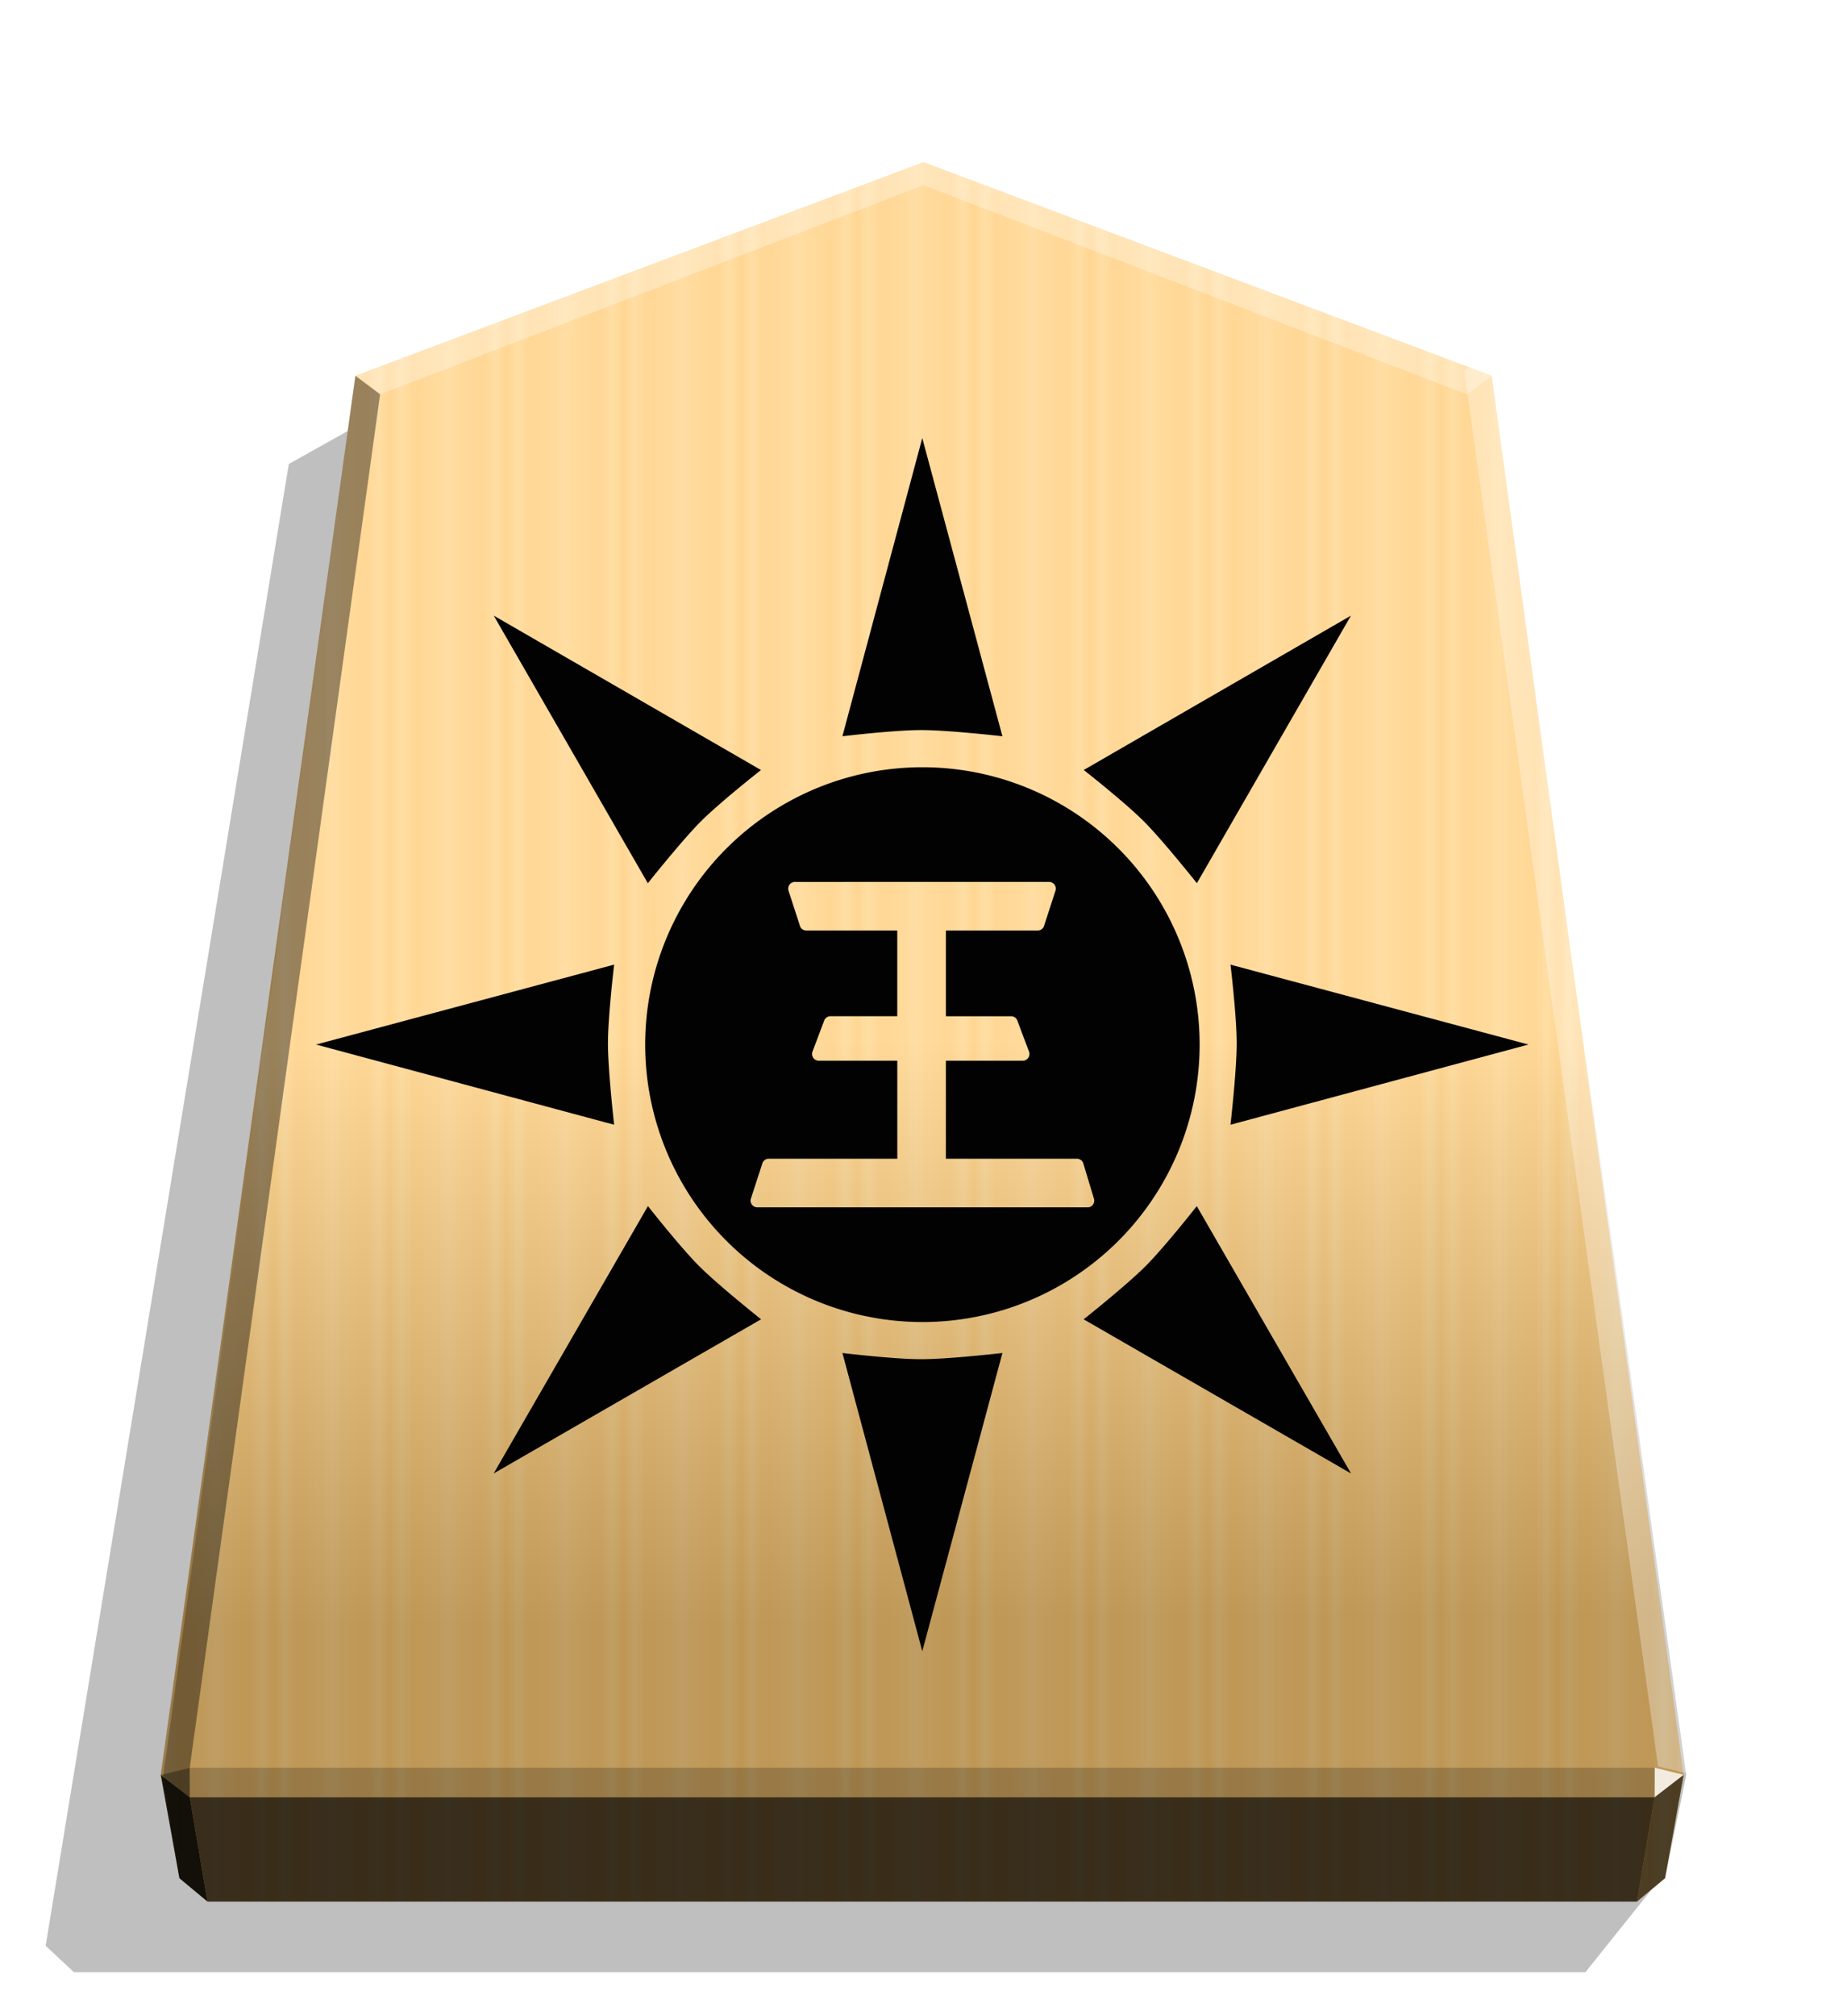 <?xml version="1.0" encoding="UTF-8" standalone="no"?>
<svg
   width="498.898"
   height="544.252"
   viewBox="0 0 1320 1440"
   version="1.1"
   id="svg18291"
   sodipodi:docname="0_QUEEN.svg"
   inkscape:version="1.2 (dc2aedaf03, 2022-05-15)"
   xmlns:inkscape="http://www.inkscape.org/namespaces/inkscape"
   xmlns:sodipodi="http://sodipodi.sourceforge.net/DTD/sodipodi-0.dtd"
   xmlns="http://www.w3.org/2000/svg"
   xmlns:svg="http://www.w3.org/2000/svg">
  <sodipodi:namedview
     id="namedview18293"
     pagecolor="#ffffff"
     bordercolor="#666666"
     borderopacity="1.0"
     inkscape:showpageshadow="2"
     inkscape:pageopacity="0.0"
     inkscape:pagecheckerboard="0"
     inkscape:deskcolor="#d1d1d1"
     showgrid="false"
     inkscape:zoom="0.6894784"
     inkscape:cx="-92.098607"
     inkscape:cy="21.03039"
     inkscape:window-width="3840"
     inkscape:window-height="2036"
     inkscape:window-x="3828"
     inkscape:window-y="-12"
     inkscape:window-maximized="1"
     inkscape:current-layer="svg18291" />
  <style
     id="style18192"><![CDATA[.B{color-interpolation-filters:sRGB}.C{fill-opacity:.98}]]></style>
  <defs
     id="defs18229">
    <linearGradient
       id="A"
       x1="236.943"
       y1="670.458"
       x2="278.677"
       y2="670.458"
       spreadMethod="reflect"
       gradientUnits="userSpaceOnUse">
      <stop
         offset="0"
         stop-color="#ffd285"
         id="stop18194" />
      <stop
         offset=".232"
         stop-color="#ffcd79"
         id="stop18196" />
      <stop
         offset=".616"
         stop-color="#ffca73"
         id="stop18198" />
      <stop
         offset=".808"
         stop-color="#ffd386"
         id="stop18200" />
      <stop
         offset="1"
         stop-color="#ffc86e"
         id="stop18202" />
    </linearGradient>
    <linearGradient
       id="B"
       x1="660"
       y1="115.844"
       x2="670.254"
       y2="1157.469"
       gradientUnits="userSpaceOnUse">
      <stop
         offset=".604"
         stop-color="#fff"
         id="stop18205" />
      <stop
         offset="1"
         id="stop18207" />
    </linearGradient>
    <filter
       id="C"
       x="-0.01"
       y="-0.011"
       width="1.02"
       height="1.021"
       class="B">
      <feGaussianBlur
         stdDeviation="2.441"
         id="feGaussianBlur18210" />
    </filter>
    <filter
       inkscape:label="Combined Lighting"
       inkscape:menu="Bevels"
       inkscape:menu-tooltip="Basic specular bevel to use for building textures"
       style="color-interpolation-filters:sRGB;"
       id="filter28288"
       x="-0.037"
       y="-0.037"
       width="1.074"
       height="1.074">
      <feGaussianBlur
         stdDeviation="6"
         in="SourceGraphic"
         result="result0"
         id="feGaussianBlur28270" />
      <feDiffuseLighting
         lighting-color="rgb(255,255,255)"
         diffuseConstant="1"
         surfaceScale="4"
         result="result5"
         id="feDiffuseLighting28274">
        <feDistantLight
           elevation="45"
           azimuth="235"
           id="feDistantLight28272" />
      </feDiffuseLighting>
      <feComposite
         k1="1.4"
         in2="SourceGraphic"
         in="result5"
         result="fbSourceGraphic"
         operator="arithmetic"
         id="feComposite28276" />
      <feGaussianBlur
         result="result0"
         in="fbSourceGraphic"
         stdDeviation="6"
         id="feGaussianBlur28278" />
      <feSpecularLighting
         specularExponent="25"
         specularConstant="1"
         surfaceScale="4"
         lighting-color="rgb(255,255,255)"
         result="result1"
         in="result0"
         id="feSpecularLighting28282">
        <feDistantLight
           azimuth="280"
           elevation="45"
           id="feDistantLight28280" />
      </feSpecularLighting>
      <feComposite
         k3="1"
         k2="1"
         operator="arithmetic"
         in="fbSourceGraphic"
         in2="result1"
         result="result4"
         id="feComposite28284" />
      <feComposite
         operator="in"
         result="result2"
         in2="SourceGraphic"
         in="result4"
         id="feComposite28286" />
    </filter>
  </defs>
  <path
     style="mix-blend-mode:multiply"
     d="M-2765.718 268.206l28.198 35.189h538.751l10.087-9.413-86.673-527.828-31.462-17.601z"
     transform="matrix(-2.005 0 0 2.005 -4355.682 800.271)"
     opacity=".5"
     filter="url(#C)"
     id="path18231" />
  <path
     d="M660 115.844L254.043 268.378l-139.111 999.236 13.312 73.804 20.099 16.718H1169.89l20.099-16.718 13.312-73.804-137.282-999.246z"
     fill="url(#A)"
     id="path18233" />
  <path
     d="M660 115.844L253.994 268.369l-137.243 999.246 11.442 73.812 20.099 16.719h1021.563l20.134-16.728 15.13-73.802-139.1-999.248z"
     opacity=".25"
     fill="url(#B)"
     style="mix-blend-mode:overlay"
     id="path18235" />
  <path
     d="M1182.559 1262.571l-.043 21.064 20.75-16.013-20.707-5.052z"
     opacity=".8"
     fill="#fff"
     id="path18237" />
  <path
     d="M1203.266 1267.622l-20.75 16.013-12.661 74.512 20.099-16.719 13.312-73.805z"
     opacity=".6"
     id="path18239" />
  <g
     fill="#fff"
     id="g18247">
    <path
       d="M254.044 268.378l17.664 13.248 388.293-149.381v-16.402z"
       opacity=".3"
       id="path18241" />
    <path
       d="M1066.019 268.368l-17.664 13.248L660 132.246v-16.402z"
       opacity=".3"
       id="path18243" />
    <path
       d="M1064.146 251.267l-17.664 13.248 138.452 996.966 20.707 5.052z"
       opacity=".3"
       id="path18245" />
  </g>
  <path
     d="M253.994 268.369l17.664 13.248-136.07 980.953-20.707 5.052z"
     opacity=".4"
     id="path18249" />
  <path
     d="M114.881 1267.622l20.75 16.013 12.661 74.512-20.099-16.719-13.312-73.805z"
     opacity=".9"
     id="path18251" />
  <path
     d="M135.588 1262.571l.043 21.064-20.75-16.013 20.707-5.052z"
     opacity=".6"
     id="path18253" />
  <path
     d="M135.588 1262.571h1046.971l-.043 21.064H135.631z"
     opacity=".2"
     id="path18255" />
  <path
     d="M1182.516 1283.635l-12.661 74.512H148.292l-12.661-74.512z"
     opacity=".7"
     id="path18257" />
  <path
     id="path27925"
     style="fill:#020202;fill-opacity:1;stroke:none;stroke-width:18.075;stroke-linecap:round;stroke-linejoin:round;stroke-dasharray:none;paint-order:stroke fill markers;filter:url(#filter28288)"
     d="M 660.909,344.193 609.486,536.083 c 0,0 33.023,-3.983 50.622,-3.99 17.658,-0.01 52.4,3.99 52.4,3.99 z m 276.009,114.251 -172.046,99.327 c 6e-4,-5.1e-4 26.169,20.536 38.618,32.975 12.492,12.479 34.225,39.874 34.225,39.874 z m -551.904,0.026 99.198,172.175 c 0,0 21.74,-27.394 34.231,-39.873 12.448,-12.438 38.617,-32.975 38.618,-32.975 z M 660.997,556.01 A 178.488,178.488 0 0 0 482.512,734.495 178.488,178.488 0 0 0 660.997,912.98 178.488,178.488 0 0 0 839.487,734.495 178.488,178.488 0 0 0 660.997,556.01 Z m -82.341,73.778 c 0.046,-0.003 0.093,0.002 0.14,0 0.1,-0.002 0.201,0.01 0.305,0.015 l 163.272,-0.015 c 3.079,-0.104 5.286,2.949 4.237,5.839 l -7.412,22.804 c -0.711,1.702 -2.413,2.751 -4.232,2.647 h -58.849 v 55.144 h 41.884 c 1.981,-0.035 3.716,1.245 4.237,3.157 l 7.404,19.627 c 1.067,2.916 -1.143,5.936 -4.232,5.824 h -49.299 v 63.081 h 84.299 c 1.981,-0.035 3.716,1.27 4.237,3.178 l 6.878,22.804 c 0.584,2.54 -1.143,4.983 -3.701,5.286 H 554.705 c -2.784,0 -4.846,-2.581 -4.232,-5.286 l 7.409,-22.804 c 0.457,-1.727 1.93,-2.979 3.706,-3.178 h 83.24 v -63.081 h -50.374 c -3.089,0.113 -5.296,-2.949 -4.237,-5.839 l 7.412,-19.611 c 0.508,-1.88 2.286,-3.198 4.252,-3.172 h 42.928 v -55.128 h -58.301 c -1.829,0.113 -3.548,-0.965 -4.252,-2.662 l -7.409,-22.789 c -0.991,-2.751 0.94,-5.664 3.808,-5.839 z m -116.132,53.222 -191.89,51.423 191.89,51.599 c 0,0 -4,-34.743 -3.99,-52.4 0.01,-17.6 3.99,-50.622 3.99,-50.622 z m 396.823,0 c 0,0 3.983,33.025 3.99,50.622 0.01,17.658 -3.99,52.4 -3.99,52.4 l 191.89,-51.599 z m -375.067,155.36 -99.332,172.046 172.175,-99.203 c 0,0 -27.394,-21.735 -39.873,-34.225 -12.438,-12.449 -32.97,-38.617 -32.969,-38.618 z m 353.374,0.026 c 5e-4,5e-4 -20.531,26.169 -32.97,38.618 -12.479,12.492 -39.873,34.225 -39.873,34.225 L 936.98,1010.442 Z m -228.167,94.511 51.423,191.89 51.599,-191.89 c 0,0 -34.743,4 -52.4,3.99 -17.6,-0.007 -50.622,-3.99 -50.622,-3.99 z"
     transform="matrix(1.11,0,0,1.11,-74.483,-69.191)" />
</svg>
